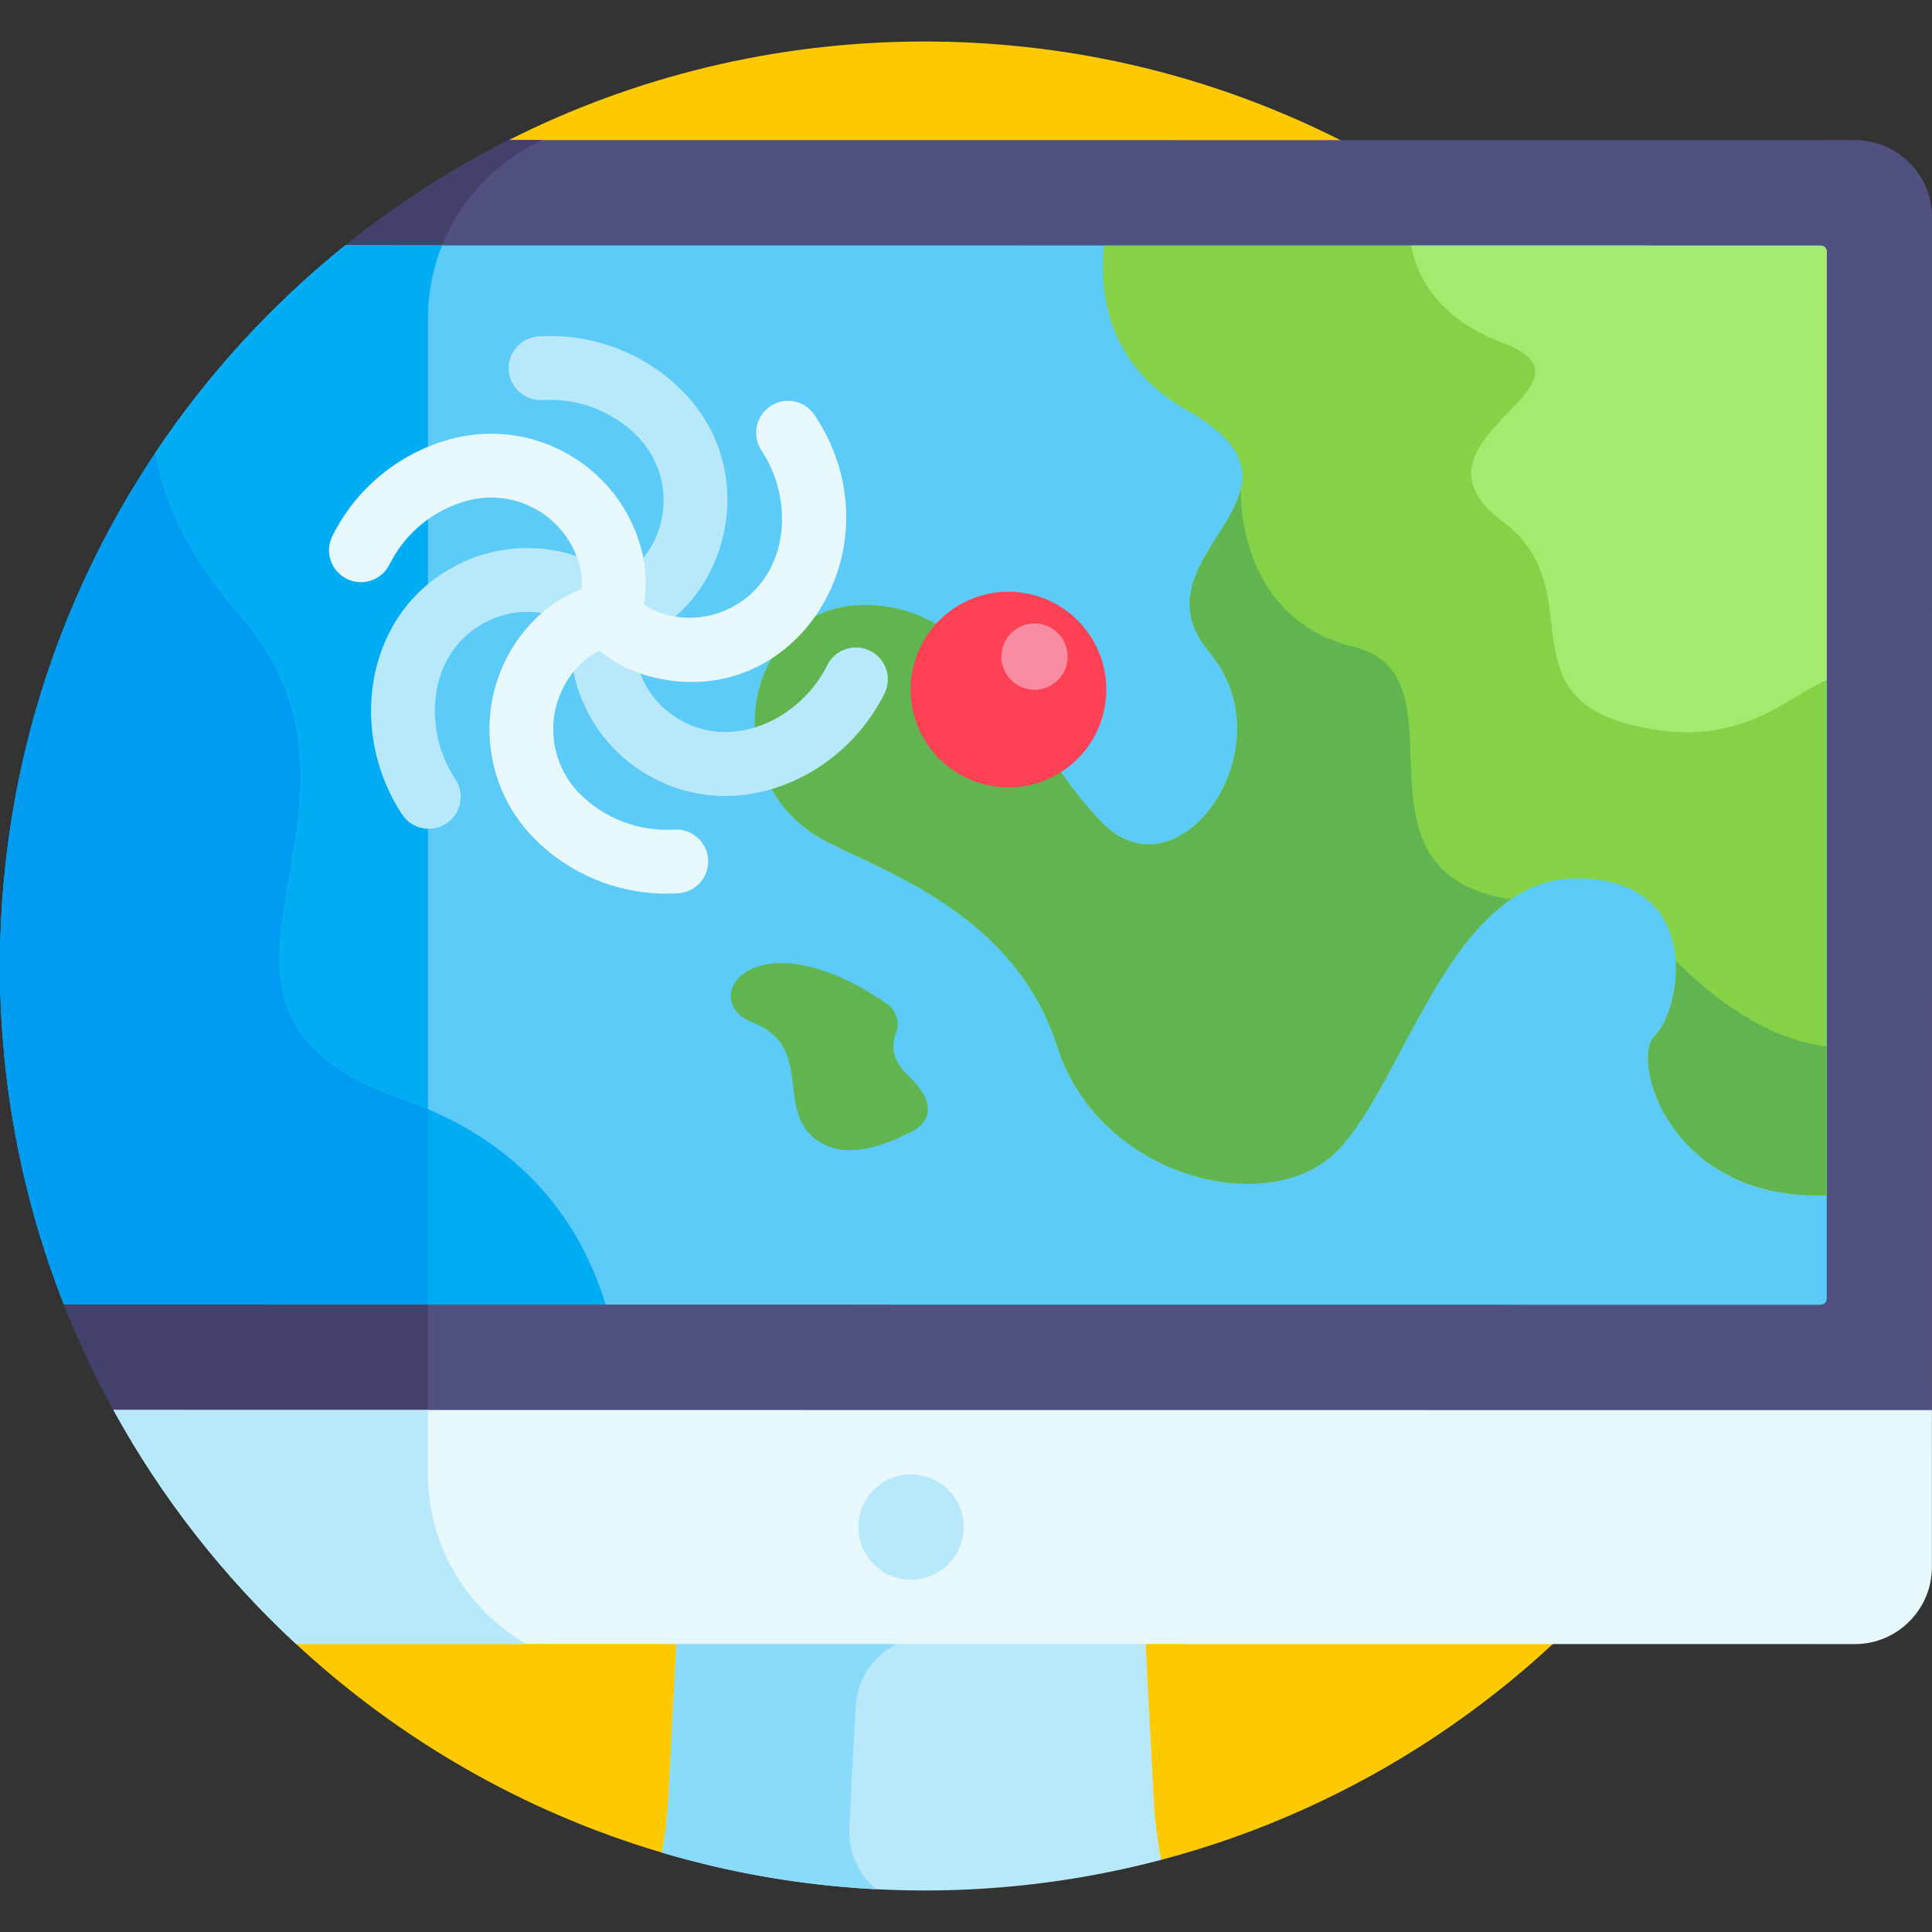 <svg id="Layer_1" enable-background="new 0 0 512 512" height="512" viewBox="0 0 512 512" width="512" xmlns="http://www.w3.org/2000/svg"><rect x="0" y="0" width="512" height="512" fill="#333333" stroke="none"/><g><path d="m245 11c-39.621 0-77.038 9.417-110.155 26.116l-56.39 398.55c27.289 25.308 60.35 44.472 96.993 55.302l132.311 1.905c104.901-27.721 182.241-123.259 182.241-236.873 0-135.31-109.69-245-245-245z" fill="#fdca00"/><path d="m491.618 37.145c-3.332 0-210.111-.017-356.773-.029-15.463 7.797-29.982 17.191-43.353 27.953l-74.541 280.612c4.176 10.605 9.066 20.851 14.617 30.675l209.863-1.324 270.542 1.752.027-319.253c.001-11.212-9.17-20.385-20.382-20.386z" fill="#515181"/><path d="m134.845 37.116c-15.463 7.797-29.982 17.191-43.353 27.953l-74.541 280.612c4.176 10.605 9.066 20.851 14.617 30.675l81.851-.516v-291.56c0-20.878 12.513-38.964 30.404-47.163-3.015-.001-6.01-.001-8.978-.001z" fill="#41416b"/><path d="m482.508 65.096c-95.225-.008-273.135-.022-391.014-.032-55.786 44.907-91.494 113.746-91.494 190.936 0 31.664 6.008 61.924 16.945 89.705 98.939.008 346.666.029 465.54.038.878 0 1.59-.711 1.59-1.589.001-10.998.022-263.823.023-277.468-.001-.879-.712-1.59-1.59-1.59z" fill="#00adf4"/><path d="m482.508 65.096c-95.225-.008-273.135-.022-391.014-.032-55.786 44.907-91.494 113.746-91.494 190.936 0 31.664 6.008 61.924 16.945 89.705 98.939.008 346.666.029 465.54.038.878 0 1.59-.711 1.59-1.589.001-10.998.022-263.823.023-277.468-.001-.879-.712-1.59-1.59-1.59z" fill="#00adf4"/><path d="m91.494 65.064c-55.786 44.907-91.494 113.746-91.494 190.936 0 31.664 6.008 61.925 16.945 89.705 24.46.002 58.022.005 96.475.008v-261.433c0-6.782 1.332-13.263 3.727-19.214-8.811-.001-17.384-.002-25.653-.002z" fill="#009cf2"/><path d="m482.508 65.096c-95.227-.008-273.136-.022-391.014-.032-19.404 15.62-36.38 34.13-50.267 54.888 2.195 13.011 8.781 27.46 22.292 42.985 45.666 52.473-27.356 103.599 43.267 128.406 32.833 11.533 47.453 33.822 53.705 54.374 110.52.009 243.995.02 321.994.026.878 0 1.59-.711 1.59-1.589.001-10.998.022-263.823.023-277.468-.001-.879-.712-1.59-1.59-1.59z" fill="#5ccbf7"/><path d="m41.227 119.952c2.196 13.011 8.781 27.459 22.292 42.985 45.667 52.473-27.356 103.599 43.267 128.406 2.303.809 4.507 1.676 6.634 2.586v-209.649c0-6.782 1.332-13.263 3.727-19.214-8.811-.001-17.384-.002-25.653-.002-19.404 15.62-36.38 34.13-50.267 54.888z" fill="#00adf4"/><g><path d="m482.508 65.096c-48.258-.004-117.754-.01-189.91-.016-1.474 14.52 1.905 32.264 22.126 43.737 39.273 22.283-15.939 38.185 5.806 64.062 21.075 25.08-7.861 65.747-28.241 45.368s-30.606-57.902-63.134-57.902-40.441 46.899-10.246 62.592c16.064 8.349 50.136 19.575 61.277 54.392 11.141 34.816 55.992 45.862 74.001 27.853s30.071-72.418 63.684-72.418 28.095 34.335 20.649 41.78c-6.541 6.541 4.141 43.769 45.557 42.202.006-68.147.02-238.912.021-250.059-.001-.88-.712-1.591-1.59-1.591z" fill="#85d249"/></g><g fill="#60b550"><path d="m443.994 253.568c.031.307.057.615.078.922.004-.012.094-.344-.078-.922z"/><path d="m400.387 238.357c-46.33-7.225-10.17-59.275-41.67-66.961s-29.874-41.812-29.874-41.812c-3.116 13.229-22.809 26.046-8.314 43.295 21.075 25.08-7.862 65.748-28.241 45.368-20.38-20.38-30.606-57.902-63.134-57.902s-40.441 46.899-10.246 62.592c16.064 8.349 50.136 19.575 61.277 54.392 11.141 34.816 55.992 45.862 74.002 27.853 14.48-14.48 25.118-52.482 46.2-66.825z"/><path d="m484.077 316.745c.001-10.881.002-24.381.003-39.427-21.328-2.325-39.993-22.809-40.008-22.825.586 8.412-2.299 16.798-5.552 20.051-6.541 6.541 4.142 43.768 45.557 42.201z"/></g><g><path d="m235.024 266c2.519 1.731 3.599 5.005 2.431 7.83-1.167 2.825-1.359 6.862 3.198 11.174 8.531 8.073 5.193 13.031.419 15.181-3.895 1.753-17.317 9.023-26.092.72s.294-23.746-15.544-29.955c-15.111-5.926.418-29.118 35.588-4.95z" fill="#60b550"/></g><g><ellipse cx="267.355" cy="182.711" fill="#ff4155" rx="25.937" ry="25.937" transform="matrix(.139 -.99 .99 .139 49.209 422.031)"/></g><g><ellipse cx="274.059" cy="173.93" fill="#f98ca1" rx="8.781" ry="8.781" transform="matrix(.231 -.973 .973 .231 41.614 400.489)"/></g><g><path d="m161.228 171.395c-3.97 0-7.511-2.808-8.294-6.852-.888-4.585 2.11-9.023 6.696-9.91 3.465-.671 6.624-2.353 9.136-4.864 9.459-9.459 9.459-24.849 0-34.308-6.579-6.58-15.676-10.018-24.98-9.437-4.649.28-8.677-3.25-8.969-7.913-.292-4.661 3.251-8.677 7.912-8.969 14.133-.886 27.986 4.349 37.996 14.359 23.157 23.156 10.575 62.23-17.881 67.738-.542.106-1.083.156-1.616.156z" fill="#b8e9fa"/></g><g><path d="m171.722 205.418c-9.525-5.499-16.337-14.378-19.184-25.001-1.796-6.703-1.552-13.702.705-20.241 1.524-4.415 6.339-6.758 10.754-5.234s6.758 6.339 5.234 10.754c-1.152 3.335-1.275 6.913-.355 10.343 1.677 6.259 5.691 11.49 11.303 14.73 14.253 8.228 32.003-.265 39.071-14.491 2.077-4.183 7.152-5.89 11.337-3.811 4.183 2.078 5.889 7.153 3.811 11.337-11.273 22.693-39.558 34.962-62.676 21.614z" fill="#b8e9fa"/></g><g><path d="m106.585 215.861c-13.973-21.046-10.488-51.744 12.62-65.086 9.524-5.498 20.618-6.959 31.244-4.113 6.701 1.796 12.641 5.507 17.175 10.73 3.062 3.527 2.685 8.869-.843 11.93-3.528 3.063-8.869 2.685-11.93-.842-2.314-2.666-5.351-4.561-8.781-5.48-6.258-1.679-12.797-.818-18.408 2.423-14.259 8.231-15.767 27.855-6.986 41.082 2.584 3.891 1.523 9.14-2.368 11.723-3.882 2.579-9.134 1.534-11.723-2.367z" fill="#b8e9fa"/></g><path d="m303.487 433.618c-33.632-.003-104.304-.009-124.121-.01l-2.278 43.431c-.246 4.686-.8 9.337-1.64 13.93 22.051 6.516 45.389 10.031 69.552 10.031 21.696 0 42.728-2.834 62.76-8.127-1.046-5.206-1.724-10.493-2.003-15.824z" fill="#b8e9fa"/><path d="m225.085 484.221c.003-.055.006-.109.009-.163l1.666-31.763c.548-10.446 9.147-18.637 19.596-18.681-28-.002-55.72-.005-66.99-.006l-2.278 43.431c-.246 4.686-.801 9.337-1.64 13.93 18.112 5.353 37.095 8.676 56.688 9.694-4.67-3.931-7.398-9.979-7.051-16.442z" fill="#8adaf9"/><path d="m78.455 435.666c142.363.012 409.341.034 413.13.034 11.211.001 20.384-9.171 20.385-20.382l.003-41.621c-12.273-.001-343.799-.028-481.914-.04 12.737 23.218 29.129 44.141 48.396 62.009z" fill="#e6f8fc"/><path d="m30.06 373.658c12.736 23.217 29.128 44.14 48.395 62.009 18.528.001 39.169.003 61.063.005-15.56-8.976-26.099-25.782-26.099-44.941v-17.066c-31.61-.003-60.205-.006-83.359-.007z" fill="#b8e9fa"/><g><path d="m255.38 404.679c-.001 7.705-6.247 13.951-13.952 13.95s-13.95-6.247-13.95-13.952c.001-7.705 6.247-13.951 13.952-13.95 7.705 0 13.951 6.247 13.95 13.952z" fill="#b8e9fa"/></g><path d="m482.508 65.096c-29.618-.002-67.235-.006-108.557-.009 1.594 8.226 7.099 19.34 24.292 25.787 29.711 11.142-29.196 25.752 0 47.353 25.069 18.547-2.553 48.745 40.853 55.245 23.204 3.474 34.816-8.83 44.993-13.263.005-56.672.009-107.603.009-113.522-.001-.88-.712-1.591-1.59-1.591z" fill="#a3ea6e"/><g><path d="m141.749 222.372c-16.054-16.054-16.054-42.174 0-58.228 4.906-4.906 11.088-8.195 17.88-9.51 4.58-.886 9.023 2.109 9.911 6.695s-2.109 9.023-6.695 9.911c-3.467.671-6.626 2.353-9.137 4.864-9.459 9.459-9.459 24.849 0 34.308 6.579 6.579 15.689 10.019 24.979 9.436 4.654-.285 8.677 3.25 8.969 7.912.292 4.661-3.25 8.677-7.912 8.969-14.219.889-28.041-4.403-37.995-14.357z" fill="#e6f8fc"/></g><g><path d="m161.238 171.396c-.916 0-1.845-.15-2.759-.465-4.415-1.524-6.759-6.339-5.236-10.754 1.152-3.337 1.275-6.914.356-10.343-3.462-12.922-16.789-20.619-29.712-17.155-8.987 2.408-16.519 8.573-20.662 16.914-2.077 4.182-7.153 5.89-11.337 3.811-4.183-2.078-5.889-7.153-3.811-11.337 6.301-12.685 17.758-22.062 31.432-25.727 21.931-5.875 44.551 7.185 50.427 29.115 1.796 6.701 1.553 13.699-.704 20.239-1.209 3.503-4.487 5.702-7.994 5.702z" fill="#e6f8fc"/></g><g><path d="m172.027 179.211c-6.703-1.796-12.643-5.507-17.177-10.732-3.061-3.528-2.683-8.869.845-11.93s8.87-2.683 11.93.845c2.313 2.665 5.349 4.56 8.779 5.479 6.259 1.678 12.796.817 18.409-2.424 14.253-8.228 15.772-27.848 6.986-41.082-2.584-3.891-1.524-9.14 2.367-11.723 3.892-2.584 9.14-1.523 11.723 2.368 23.19 34.923-5.088 79.588-43.862 69.199z" fill="#e6f8fc"/></g></g></svg>
